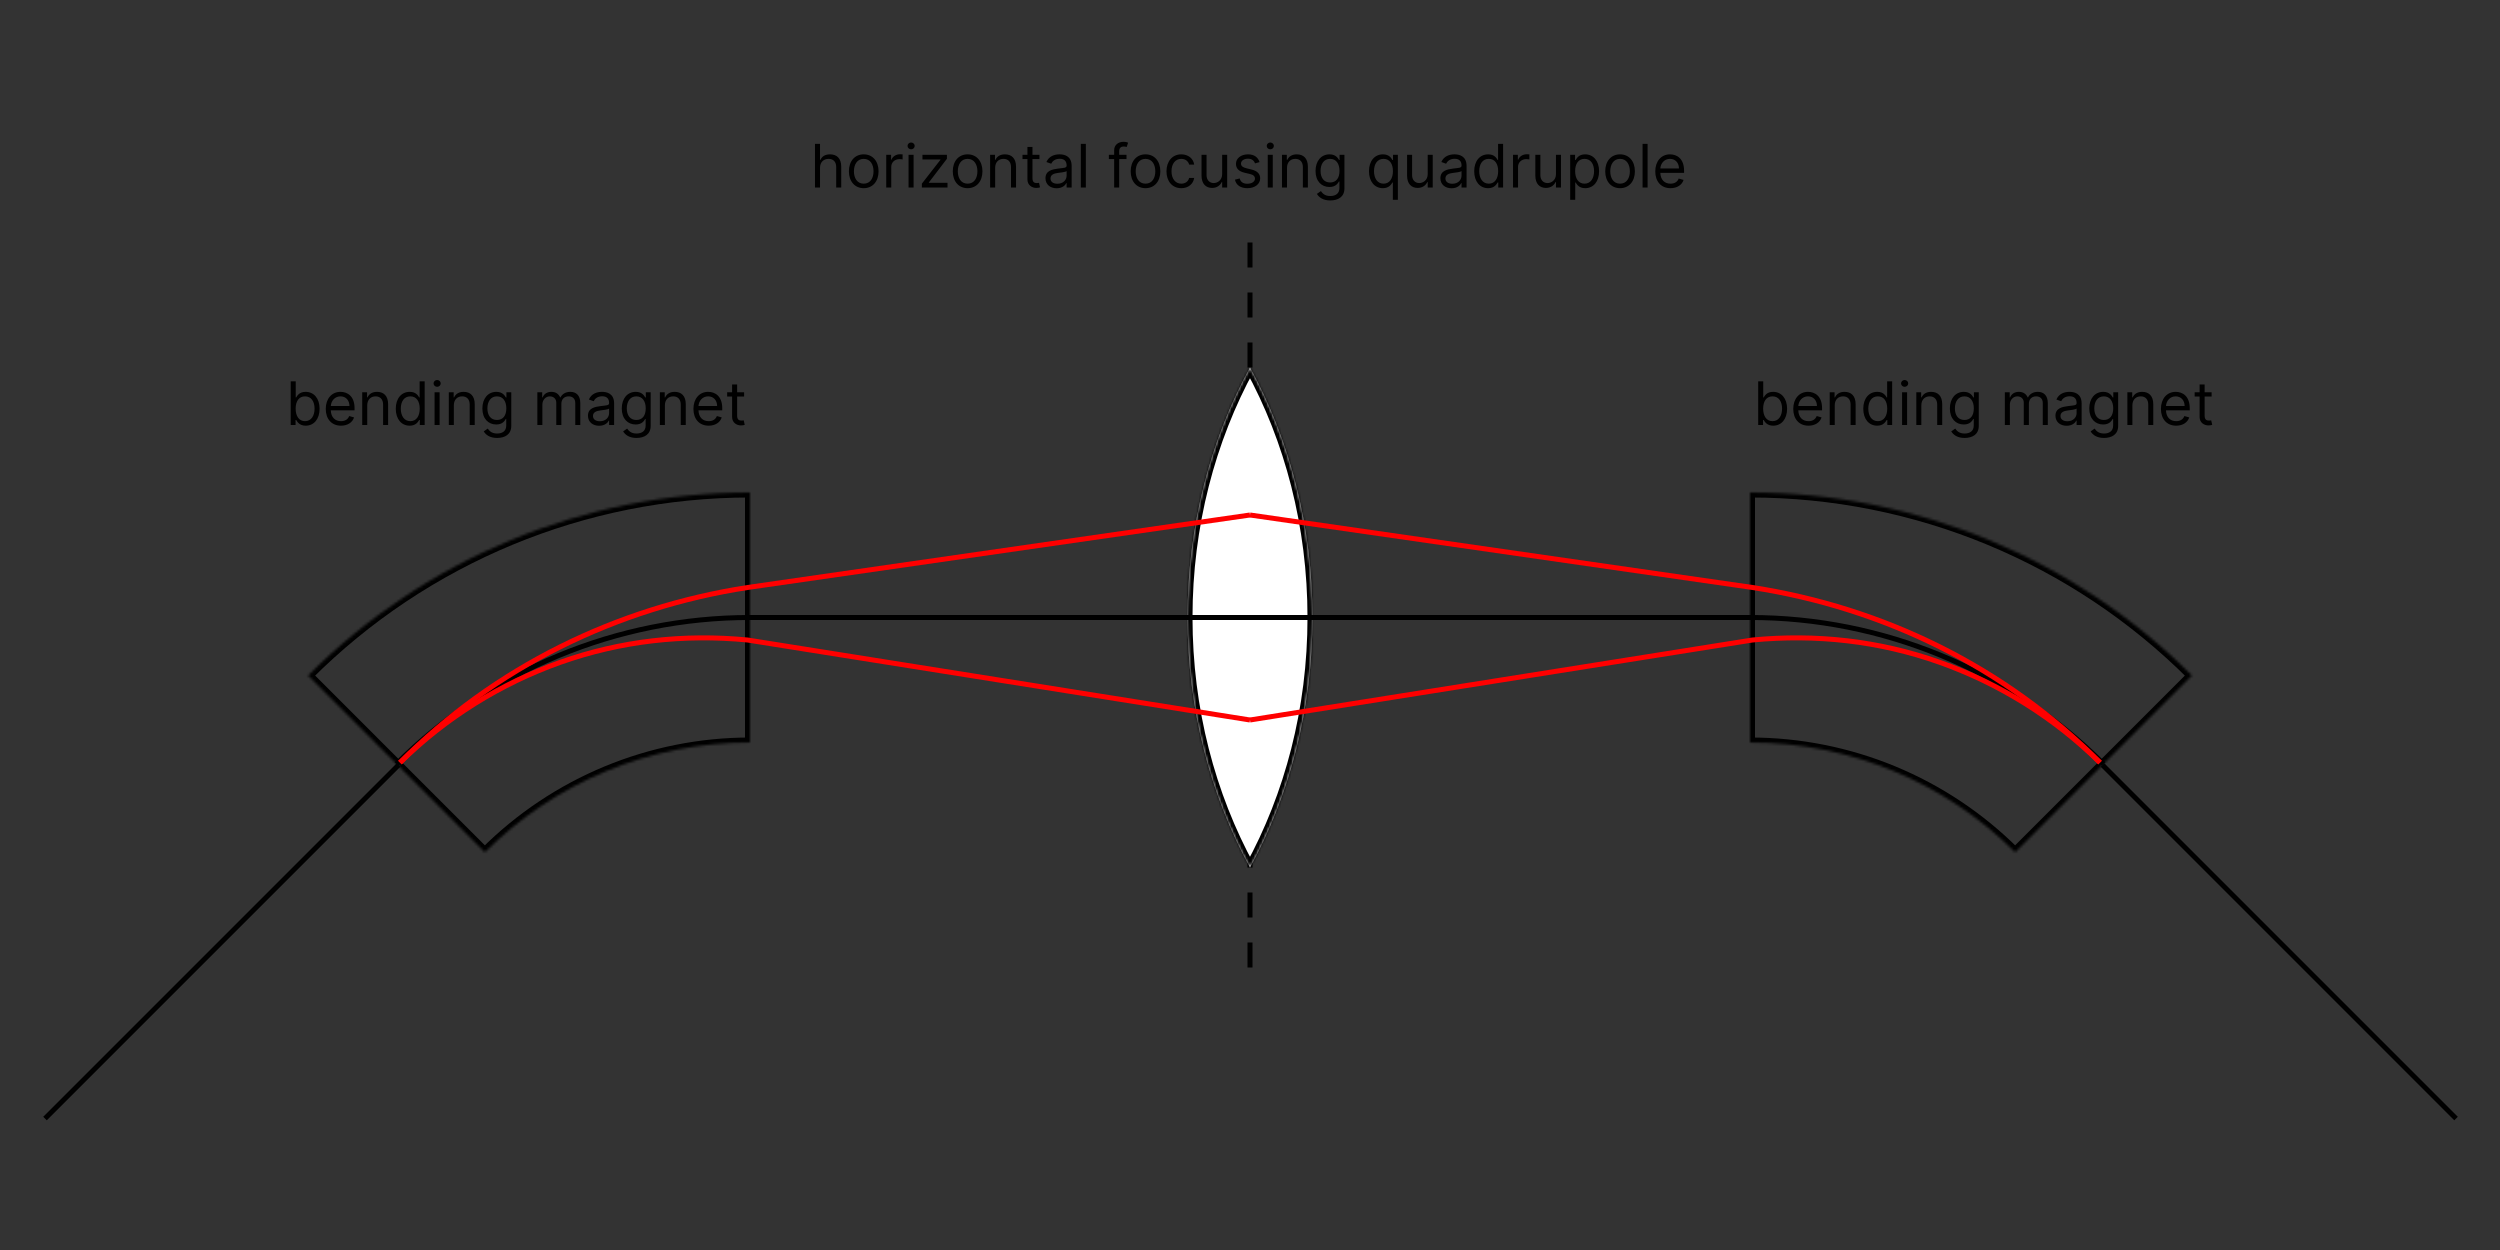 <svg width="1000" height="500" viewBox="0 0 1000 500" fill="none" xmlns="http://www.w3.org/2000/svg">
<rect x="0" y="0" width="1000" height="500" fill="#333333" stroke="none"/>
<path d="M500 97L500 397" stroke="black" stroke-width="2" stroke-dasharray="10 10"/>
<mask id="path-2-inside-1" fill="white">
<path fill-rule="evenodd" clip-rule="evenodd" d="M500 347C515.832 318.085 525 283.784 525 247C525 210.216 515.832 175.915 500 147C484.168 175.915 475 210.216 475 247C475 283.784 484.168 318.085 500 347Z"/>
</mask>
<path fill-rule="evenodd" clip-rule="evenodd" d="M500 347C515.832 318.085 525 283.784 525 247C525 210.216 515.832 175.915 500 147C484.168 175.915 475 210.216 475 247C475 283.784 484.168 318.085 500 347Z" fill="white"/>
<path d="M500 347L498.246 347.96L500 351.164L501.754 347.96L500 347ZM500 147L501.754 146.039L500 142.836L498.246 146.039L500 147ZM523 247C523 283.452 513.914 317.423 498.246 346.039L501.754 347.96C517.749 318.748 527 284.116 527 247H523ZM498.246 147.961C513.914 176.577 523 210.548 523 247H527C527 209.884 517.749 175.252 501.754 146.039L498.246 147.961ZM477 247C477 210.548 486.086 176.577 501.754 147.961L498.246 146.039C482.251 175.252 473 209.884 473 247H477ZM501.754 346.039C486.086 317.423 477 283.452 477 247H473C473 284.116 482.251 318.748 498.246 347.96L501.754 346.039Z" fill="black" mask="url(#path-2-inside-1)"/>
<path d="M328.005 67.125C328.005 64.841 329.462 63.545 331.448 63.545C333.34 63.545 334.482 64.739 334.482 66.818V75H336.493V66.682C336.493 63.315 334.703 61.739 332.027 61.739C329.965 61.739 328.789 62.599 328.175 63.955H328.005V57.545H325.993V75H328.005V67.125ZM345.491 75.273C349.037 75.273 351.423 72.579 351.423 68.523C351.423 64.432 349.037 61.739 345.491 61.739C341.946 61.739 339.559 64.432 339.559 68.523C339.559 72.579 341.946 75.273 345.491 75.273ZM345.491 73.466C342.798 73.466 341.571 71.148 341.571 68.523C341.571 65.898 342.798 63.545 345.491 63.545C348.184 63.545 349.412 65.898 349.412 68.523C349.412 71.148 348.184 73.466 345.491 73.466ZM354.493 75H356.505V66.716C356.505 64.943 357.902 63.648 359.811 63.648C360.348 63.648 360.902 63.75 361.039 63.784V61.739C360.809 61.722 360.28 61.705 359.982 61.705C358.414 61.705 357.05 62.591 356.573 63.886H356.436V61.909H354.493V75ZM363.423 75H365.434V61.909H363.423V75ZM364.446 59.727C365.23 59.727 365.877 59.114 365.877 58.364C365.877 57.614 365.23 57 364.446 57C363.662 57 363.014 57.614 363.014 58.364C363.014 59.114 363.662 59.727 364.446 59.727ZM368.743 75H379.005V73.125H371.539V72.989L378.766 63.511V61.909H368.982V63.784H376.175V63.92L368.743 73.466V75ZM387.046 75.273C390.591 75.273 392.978 72.579 392.978 68.523C392.978 64.432 390.591 61.739 387.046 61.739C383.5 61.739 381.114 64.432 381.114 68.523C381.114 72.579 383.5 75.273 387.046 75.273ZM387.046 73.466C384.353 73.466 383.125 71.148 383.125 68.523C383.125 65.898 384.353 63.545 387.046 63.545C389.739 63.545 390.966 65.898 390.966 68.523C390.966 71.148 389.739 73.466 387.046 73.466ZM398.059 67.125C398.059 64.841 399.474 63.545 401.4 63.545C403.267 63.545 404.4 64.764 404.4 66.818V75H406.412V66.682C406.412 63.341 404.63 61.739 401.98 61.739C400.002 61.739 398.775 62.625 398.162 63.955H397.991V61.909H396.048V75H398.059V67.125ZM415.78 61.909H412.985V58.773H410.973V61.909H408.996V63.614H410.973V71.796C410.973 74.079 412.814 75.171 414.519 75.171C415.269 75.171 415.746 75.034 416.019 74.932L415.61 73.125C415.439 73.159 415.167 73.227 414.723 73.227C413.837 73.227 412.985 72.954 412.985 71.25V63.614H415.78V61.909ZM422.658 75.307C424.942 75.307 426.135 74.079 426.544 73.227H426.647V75H428.658V66.375C428.658 62.216 425.488 61.739 423.817 61.739C421.84 61.739 419.59 62.42 418.567 64.807L420.476 65.489C420.919 64.534 421.968 63.511 423.885 63.511C425.735 63.511 426.647 64.492 426.647 66.171V66.239C426.647 67.21 425.658 67.125 423.272 67.432C420.843 67.747 418.192 68.284 418.192 71.284C418.192 73.841 420.169 75.307 422.658 75.307ZM422.965 73.5C421.363 73.5 420.203 72.784 420.203 71.386C420.203 69.852 421.601 69.375 423.169 69.171C424.022 69.068 426.306 68.829 426.647 68.421V70.261C426.647 71.898 425.351 73.5 422.965 73.5ZM434.341 57.545H432.329V75H434.341V57.545ZM450.604 61.909H447.672V60.58C447.672 59.284 448.218 58.602 449.547 58.602C450.127 58.602 450.468 58.739 450.672 58.807L451.252 57.068C450.945 56.932 450.331 56.727 449.343 56.727C447.468 56.727 445.661 57.852 445.661 60.102V61.909H443.547V63.614H445.661V75H447.672V63.614H450.604V61.909ZM458.202 75.273C461.748 75.273 464.134 72.579 464.134 68.523C464.134 64.432 461.748 61.739 458.202 61.739C454.657 61.739 452.27 64.432 452.27 68.523C452.27 72.579 454.657 75.273 458.202 75.273ZM458.202 73.466C455.509 73.466 454.282 71.148 454.282 68.523C454.282 65.898 455.509 63.545 458.202 63.545C460.895 63.545 462.123 65.898 462.123 68.523C462.123 71.148 460.895 73.466 458.202 73.466ZM472.522 75.273C475.42 75.273 477.329 73.5 477.67 71.182H475.659C475.284 72.614 474.091 73.466 472.522 73.466C470.136 73.466 468.602 71.489 468.602 68.454C468.602 65.489 470.17 63.545 472.522 63.545C474.295 63.545 475.352 64.636 475.659 65.829H477.67C477.329 63.375 475.25 61.739 472.488 61.739C468.943 61.739 466.591 64.534 466.591 68.523C466.591 72.443 468.841 75.273 472.522 75.273ZM488.86 69.648C488.86 72.102 486.985 73.227 485.485 73.227C483.815 73.227 482.622 72 482.622 70.091V61.909H480.61V70.227C480.61 73.568 482.383 75.171 484.838 75.171C486.815 75.171 488.11 74.114 488.724 72.784H488.86V75H490.872V61.909H488.86V69.648ZM503.828 64.841C503.198 62.983 501.783 61.739 499.192 61.739C496.431 61.739 494.385 63.307 494.385 65.523C494.385 67.329 495.459 68.54 497.863 69.102L500.044 69.614C501.365 69.921 501.988 70.551 501.988 71.454C501.988 72.579 500.794 73.5 498.919 73.5C497.275 73.5 496.243 72.793 495.885 71.386L493.976 71.864C494.445 74.088 496.277 75.273 498.953 75.273C501.996 75.273 504.067 73.611 504.067 71.352C504.067 69.528 502.925 68.378 500.59 67.807L498.647 67.329C497.096 66.946 496.397 66.426 496.397 65.421C496.397 64.296 497.59 63.477 499.192 63.477C500.948 63.477 501.672 64.449 502.022 65.352L503.828 64.841ZM507.095 75H509.106V61.909H507.095V75ZM508.118 59.727C508.902 59.727 509.549 59.114 509.549 58.364C509.549 57.614 508.902 57 508.118 57C507.333 57 506.686 57.614 506.686 58.364C506.686 59.114 507.333 59.727 508.118 59.727ZM514.801 67.125C514.801 64.841 516.216 63.545 518.142 63.545C520.009 63.545 521.142 64.764 521.142 66.818V75H523.154V66.682C523.154 63.341 521.373 61.739 518.722 61.739C516.745 61.739 515.517 62.625 514.904 63.955H514.733V61.909H512.79V75H514.801V67.125ZM532.113 80.182C535.25 80.182 537.772 78.75 537.772 75.375V61.909H535.829V63.989H535.625C535.181 63.307 534.363 61.739 531.806 61.739C528.5 61.739 526.216 64.364 526.216 68.386C526.216 72.477 528.602 74.796 531.772 74.796C534.329 74.796 535.147 73.296 535.591 72.579H535.761V75.239C535.761 77.421 534.227 78.409 532.113 78.409C529.735 78.409 528.9 77.156 528.363 76.432L526.761 77.557C527.579 78.929 529.19 80.182 532.113 80.182ZM532.045 72.989C529.522 72.989 528.227 71.079 528.227 68.352C528.227 65.693 529.488 63.545 532.045 63.545C534.5 63.545 535.795 65.523 535.795 68.352C535.795 71.25 534.466 72.989 532.045 72.989ZM559.147 79.909V61.909H557.204V63.989H556.966C556.522 63.307 555.738 61.739 553.181 61.739C549.875 61.739 547.591 64.364 547.591 68.489C547.591 72.648 549.875 75.273 553.147 75.273C555.67 75.273 556.522 73.704 556.966 72.989H557.136V79.909H559.147ZM557.17 68.454C557.17 71.421 555.841 73.466 553.42 73.466C550.897 73.466 549.602 71.25 549.602 68.454C549.602 65.693 550.863 63.545 553.42 63.545C555.875 63.545 557.17 65.523 557.17 68.454ZM571.079 69.648C571.079 72.102 569.204 73.227 567.704 73.227C566.034 73.227 564.841 72 564.841 70.091V61.909H562.829V70.227C562.829 73.568 564.602 75.171 567.056 75.171C569.034 75.171 570.329 74.114 570.943 72.784H571.079V75H573.091V61.909H571.079V69.648ZM580.627 75.307C582.911 75.307 584.104 74.079 584.513 73.227H584.615V75H586.627V66.375C586.627 62.216 583.456 61.739 581.786 61.739C579.809 61.739 577.559 62.42 576.536 64.807L578.445 65.489C578.888 64.534 579.936 63.511 581.854 63.511C583.703 63.511 584.615 64.492 584.615 66.171V66.239C584.615 67.21 583.627 67.125 581.24 67.432C578.811 67.747 576.161 68.284 576.161 71.284C576.161 73.841 578.138 75.307 580.627 75.307ZM580.934 73.5C579.331 73.5 578.172 72.784 578.172 71.386C578.172 69.852 579.57 69.375 581.138 69.171C581.99 69.068 584.275 68.829 584.615 68.421V70.261C584.615 71.898 583.32 73.5 580.934 73.5ZM595.241 75.273C597.764 75.273 598.616 73.704 599.059 72.989H599.298V75H601.241V57.545H599.23V63.989H599.059C598.616 63.307 597.832 61.739 595.275 61.739C591.968 61.739 589.684 64.364 589.684 68.489C589.684 72.648 591.968 75.273 595.241 75.273ZM595.514 73.466C592.991 73.466 591.696 71.25 591.696 68.454C591.696 65.693 592.957 63.545 595.514 63.545C597.968 63.545 599.264 65.523 599.264 68.454C599.264 71.421 597.934 73.466 595.514 73.466ZM605.204 75H607.216V66.716C607.216 64.943 608.613 63.648 610.522 63.648C611.059 63.648 611.613 63.75 611.75 63.784V61.739C611.52 61.722 610.991 61.705 610.693 61.705C609.125 61.705 607.761 62.591 607.284 63.886H607.147V61.909H605.204V75ZM622.384 69.648C622.384 72.102 620.509 73.227 619.009 73.227C617.338 73.227 616.145 72 616.145 70.091V61.909H614.134V70.227C614.134 73.568 615.907 75.171 618.361 75.171C620.338 75.171 621.634 74.114 622.248 72.784H622.384V75H624.395V61.909H622.384V69.648ZM628.079 79.909H630.091V72.989H630.261C630.704 73.704 631.556 75.273 634.079 75.273C637.352 75.273 639.636 72.648 639.636 68.489C639.636 64.364 637.352 61.739 634.045 61.739C631.488 61.739 630.704 63.307 630.261 63.989H630.022V61.909H628.079V79.909ZM630.056 68.454C630.056 65.523 631.352 63.545 633.806 63.545C636.363 63.545 637.625 65.693 637.625 68.454C637.625 71.25 636.329 73.466 633.806 73.466C631.386 73.466 630.056 71.421 630.056 68.454ZM648.022 75.273C651.568 75.273 653.954 72.579 653.954 68.523C653.954 64.432 651.568 61.739 648.022 61.739C644.477 61.739 642.091 64.432 642.091 68.523C642.091 72.579 644.477 75.273 648.022 75.273ZM648.022 73.466C645.329 73.466 644.102 71.148 644.102 68.523C644.102 65.898 645.329 63.545 648.022 63.545C650.716 63.545 651.943 65.898 651.943 68.523C651.943 71.148 650.716 73.466 648.022 73.466ZM659.036 57.545H657.025V75H659.036V57.545ZM668.208 75.273C670.868 75.273 672.811 73.943 673.424 71.966L671.481 71.421C670.97 72.784 669.785 73.466 668.208 73.466C665.848 73.466 664.22 71.94 664.126 69.136H673.629V68.284C673.629 63.409 670.731 61.739 668.004 61.739C664.458 61.739 662.106 64.534 662.106 68.557C662.106 72.579 664.424 75.273 668.208 75.273ZM664.126 67.398C664.262 65.361 665.703 63.545 668.004 63.545C670.186 63.545 671.583 65.182 671.583 67.398H664.126Z" fill="black"/>
<path d="M116.282 170H118.225V167.989H118.463C118.907 168.705 119.759 170.273 122.282 170.273C125.554 170.273 127.838 167.648 127.838 163.489C127.838 159.364 125.554 156.739 122.248 156.739C119.691 156.739 118.907 158.307 118.463 158.989H118.293V152.545H116.282V170ZM118.259 163.455C118.259 160.523 119.554 158.545 122.009 158.545C124.566 158.545 125.827 160.693 125.827 163.455C125.827 166.25 124.532 168.466 122.009 168.466C119.588 168.466 118.259 166.42 118.259 163.455ZM136.404 170.273C139.063 170.273 141.006 168.943 141.62 166.966L139.676 166.42C139.165 167.784 137.98 168.466 136.404 168.466C134.043 168.466 132.415 166.94 132.321 164.136H141.824V163.284C141.824 158.409 138.926 156.739 136.199 156.739C132.654 156.739 130.301 159.534 130.301 163.557C130.301 167.58 132.62 170.273 136.404 170.273ZM132.321 162.398C132.458 160.361 133.898 158.545 136.199 158.545C138.381 158.545 139.779 160.182 139.779 162.398H132.321ZM146.895 162.125C146.895 159.841 148.31 158.545 150.236 158.545C152.103 158.545 153.236 159.764 153.236 161.818V170H155.248V161.682C155.248 158.341 153.466 156.739 150.816 156.739C148.838 156.739 147.611 157.625 146.998 158.955H146.827V156.909H144.884V170H146.895V162.125ZM163.866 170.273C166.389 170.273 167.241 168.705 167.684 167.989H167.923V170H169.866V152.545H167.855V158.989H167.684C167.241 158.307 166.457 156.739 163.9 156.739C160.593 156.739 158.309 159.364 158.309 163.489C158.309 167.648 160.593 170.273 163.866 170.273ZM164.139 168.466C161.616 168.466 160.321 166.25 160.321 163.455C160.321 160.693 161.582 158.545 164.139 158.545C166.593 158.545 167.889 160.523 167.889 163.455C167.889 166.42 166.559 168.466 164.139 168.466ZM173.829 170H175.841V156.909H173.829V170ZM174.852 154.727C175.636 154.727 176.284 154.114 176.284 153.364C176.284 152.614 175.636 152 174.852 152C174.068 152 173.42 152.614 173.42 153.364C173.42 154.114 174.068 154.727 174.852 154.727ZM181.536 162.125C181.536 159.841 182.951 158.545 184.877 158.545C186.743 158.545 187.877 159.764 187.877 161.818V170H189.888V161.682C189.888 158.341 188.107 156.739 185.456 156.739C183.479 156.739 182.252 157.625 181.638 158.955H181.468V156.909H179.525V170H181.536V162.125ZM198.848 175.182C201.984 175.182 204.507 173.75 204.507 170.375V156.909H202.564V158.989H202.359C201.916 158.307 201.098 156.739 198.541 156.739C195.234 156.739 192.95 159.364 192.95 163.386C192.95 167.477 195.336 169.795 198.507 169.795C201.064 169.795 201.882 168.295 202.325 167.58H202.495V170.239C202.495 172.42 200.961 173.409 198.848 173.409C196.47 173.409 195.635 172.156 195.098 171.432L193.495 172.557C194.314 173.929 195.924 175.182 198.848 175.182ZM198.779 167.989C196.257 167.989 194.961 166.08 194.961 163.352C194.961 160.693 196.223 158.545 198.779 158.545C201.234 158.545 202.529 160.523 202.529 163.352C202.529 166.25 201.2 167.989 198.779 167.989ZM214.939 170H216.95V161.818C216.95 159.901 218.348 158.545 219.916 158.545C221.441 158.545 222.507 159.543 222.507 161.034V170H224.552V161.477C224.552 159.79 225.609 158.545 227.45 158.545C228.882 158.545 230.109 159.304 230.109 161.239V170H232.12V161.239C232.12 158.162 230.467 156.739 228.132 156.739C226.257 156.739 224.885 157.599 224.211 158.955H224.075C223.427 157.557 222.285 156.739 220.564 156.739C218.859 156.739 217.598 157.557 217.052 158.955H216.882V156.909H214.939V170ZM239.65 170.307C241.934 170.307 243.127 169.08 243.537 168.227H243.639V170H245.65V161.375C245.65 157.216 242.48 156.739 240.809 156.739C238.832 156.739 236.582 157.42 235.559 159.807L237.468 160.489C237.912 159.534 238.96 158.511 240.877 158.511C242.727 158.511 243.639 159.491 243.639 161.17V161.239C243.639 162.21 242.65 162.125 240.264 162.432C237.835 162.747 235.184 163.284 235.184 166.284C235.184 168.841 237.162 170.307 239.65 170.307ZM239.957 168.5C238.355 168.5 237.196 167.784 237.196 166.386C237.196 164.852 238.593 164.375 240.162 164.17C241.014 164.068 243.298 163.83 243.639 163.42V165.261C243.639 166.898 242.343 168.5 239.957 168.5ZM254.605 175.182C257.742 175.182 260.265 173.75 260.265 170.375V156.909H258.321V158.989H258.117C257.674 158.307 256.855 156.739 254.299 156.739C250.992 156.739 248.708 159.364 248.708 163.386C248.708 167.477 251.094 169.795 254.265 169.795C256.821 169.795 257.64 168.295 258.083 167.58H258.253V170.239C258.253 172.42 256.719 173.409 254.605 173.409C252.228 173.409 251.392 172.156 250.855 171.432L249.253 172.557C250.071 173.929 251.682 175.182 254.605 175.182ZM254.537 167.989C252.015 167.989 250.719 166.08 250.719 163.352C250.719 160.693 251.98 158.545 254.537 158.545C256.992 158.545 258.287 160.523 258.287 163.352C258.287 166.25 256.958 167.989 254.537 167.989ZM265.958 162.125C265.958 159.841 267.373 158.545 269.299 158.545C271.165 158.545 272.299 159.764 272.299 161.818V170H274.31V161.682C274.31 158.341 272.529 156.739 269.878 156.739C267.901 156.739 266.674 157.625 266.06 158.955H265.89V156.909H263.946V170H265.958V162.125ZM283.474 170.273C286.133 170.273 288.076 168.943 288.69 166.966L286.747 166.42C286.235 167.784 285.051 168.466 283.474 168.466C281.113 168.466 279.485 166.94 279.392 164.136H288.895V163.284C288.895 158.409 285.997 156.739 283.27 156.739C279.724 156.739 277.372 159.534 277.372 163.557C277.372 167.58 279.69 170.273 283.474 170.273ZM279.392 162.398C279.528 160.361 280.968 158.545 283.27 158.545C285.451 158.545 286.849 160.182 286.849 162.398H279.392ZM297.647 156.909H294.852V153.773H292.841V156.909H290.863V158.614H292.841V166.795C292.841 169.08 294.681 170.17 296.386 170.17C297.136 170.17 297.613 170.034 297.886 169.932L297.477 168.125C297.306 168.159 297.034 168.227 296.591 168.227C295.704 168.227 294.852 167.955 294.852 166.25V158.614H297.647V156.909Z" fill="black"/>
<path d="M703.282 170H705.225V167.989H705.463C705.907 168.705 706.759 170.273 709.282 170.273C712.554 170.273 714.838 167.648 714.838 163.489C714.838 159.364 712.554 156.739 709.248 156.739C706.691 156.739 705.907 158.307 705.463 158.989H705.293V152.545H703.282V170ZM705.259 163.455C705.259 160.523 706.554 158.545 709.009 158.545C711.566 158.545 712.827 160.693 712.827 163.455C712.827 166.25 711.532 168.466 709.009 168.466C706.588 168.466 705.259 166.42 705.259 163.455ZM723.404 170.273C726.063 170.273 728.006 168.943 728.62 166.966L726.676 166.42C726.165 167.784 724.98 168.466 723.404 168.466C721.043 168.466 719.415 166.94 719.321 164.136H728.824V163.284C728.824 158.409 725.926 156.739 723.199 156.739C719.654 156.739 717.301 159.534 717.301 163.557C717.301 167.58 719.62 170.273 723.404 170.273ZM719.321 162.398C719.458 160.361 720.898 158.545 723.199 158.545C725.381 158.545 726.779 160.182 726.779 162.398H719.321ZM733.895 162.125C733.895 159.841 735.31 158.545 737.236 158.545C739.103 158.545 740.236 159.764 740.236 161.818V170H742.248V161.682C742.248 158.341 740.466 156.739 737.816 156.739C735.838 156.739 734.611 157.625 733.998 158.955H733.827V156.909H731.884V170H733.895V162.125ZM750.866 170.273C753.389 170.273 754.241 168.705 754.684 167.989H754.923V170H756.866V152.545H754.855V158.989H754.684C754.241 158.307 753.457 156.739 750.9 156.739C747.593 156.739 745.309 159.364 745.309 163.489C745.309 167.648 747.593 170.273 750.866 170.273ZM751.139 168.466C748.616 168.466 747.321 166.25 747.321 163.455C747.321 160.693 748.582 158.545 751.139 158.545C753.593 158.545 754.889 160.523 754.889 163.455C754.889 166.42 753.559 168.466 751.139 168.466ZM760.829 170H762.841V156.909H760.829V170ZM761.852 154.727C762.636 154.727 763.284 154.114 763.284 153.364C763.284 152.614 762.636 152 761.852 152C761.068 152 760.42 152.614 760.42 153.364C760.42 154.114 761.068 154.727 761.852 154.727ZM768.536 162.125C768.536 159.841 769.951 158.545 771.877 158.545C773.743 158.545 774.877 159.764 774.877 161.818V170H776.888V161.682C776.888 158.341 775.107 156.739 772.456 156.739C770.479 156.739 769.252 157.625 768.638 158.955H768.468V156.909H766.525V170H768.536V162.125ZM785.848 175.182C788.984 175.182 791.507 173.75 791.507 170.375V156.909H789.564V158.989H789.359C788.916 158.307 788.098 156.739 785.541 156.739C782.234 156.739 779.95 159.364 779.95 163.386C779.95 167.477 782.336 169.795 785.507 169.795C788.064 169.795 788.882 168.295 789.325 167.58H789.495V170.239C789.495 172.42 787.961 173.409 785.848 173.409C783.47 173.409 782.635 172.156 782.098 171.432L780.495 172.557C781.314 173.929 782.924 175.182 785.848 175.182ZM785.779 167.989C783.257 167.989 781.961 166.08 781.961 163.352C781.961 160.693 783.223 158.545 785.779 158.545C788.234 158.545 789.529 160.523 789.529 163.352C789.529 166.25 788.2 167.989 785.779 167.989ZM801.939 170H803.95V161.818C803.95 159.901 805.348 158.545 806.916 158.545C808.441 158.545 809.507 159.543 809.507 161.034V170H811.552V161.477C811.552 159.79 812.609 158.545 814.45 158.545C815.882 158.545 817.109 159.304 817.109 161.239V170H819.12V161.239C819.12 158.162 817.467 156.739 815.132 156.739C813.257 156.739 811.885 157.599 811.211 158.955H811.075C810.427 157.557 809.285 156.739 807.564 156.739C805.859 156.739 804.598 157.557 804.052 158.955H803.882V156.909H801.939V170ZM826.65 170.307C828.934 170.307 830.127 169.08 830.537 168.227H830.639V170H832.65V161.375C832.65 157.216 829.48 156.739 827.809 156.739C825.832 156.739 823.582 157.42 822.559 159.807L824.468 160.489C824.912 159.534 825.96 158.511 827.877 158.511C829.727 158.511 830.639 159.491 830.639 161.17V161.239C830.639 162.21 829.65 162.125 827.264 162.432C824.835 162.747 822.184 163.284 822.184 166.284C822.184 168.841 824.162 170.307 826.65 170.307ZM826.957 168.5C825.355 168.5 824.196 167.784 824.196 166.386C824.196 164.852 825.593 164.375 827.162 164.17C828.014 164.068 830.298 163.83 830.639 163.42V165.261C830.639 166.898 829.343 168.5 826.957 168.5ZM841.605 175.182C844.742 175.182 847.265 173.75 847.265 170.375V156.909H845.321V158.989H845.117C844.674 158.307 843.855 156.739 841.299 156.739C837.992 156.739 835.708 159.364 835.708 163.386C835.708 167.477 838.094 169.795 841.265 169.795C843.821 169.795 844.64 168.295 845.083 167.58H845.253V170.239C845.253 172.42 843.719 173.409 841.605 173.409C839.228 173.409 838.392 172.156 837.855 171.432L836.253 172.557C837.071 173.929 838.682 175.182 841.605 175.182ZM841.537 167.989C839.015 167.989 837.719 166.08 837.719 163.352C837.719 160.693 838.98 158.545 841.537 158.545C843.992 158.545 845.287 160.523 845.287 163.352C845.287 166.25 843.958 167.989 841.537 167.989ZM852.958 162.125C852.958 159.841 854.373 158.545 856.299 158.545C858.165 158.545 859.299 159.764 859.299 161.818V170H861.31V161.682C861.31 158.341 859.529 156.739 856.878 156.739C854.901 156.739 853.674 157.625 853.06 158.955H852.89V156.909H850.946V170H852.958V162.125ZM870.474 170.273C873.133 170.273 875.076 168.943 875.69 166.966L873.747 166.42C873.235 167.784 872.051 168.466 870.474 168.466C868.113 168.466 866.485 166.94 866.392 164.136H875.895V163.284C875.895 158.409 872.997 156.739 870.27 156.739C866.724 156.739 864.372 159.534 864.372 163.557C864.372 167.58 866.69 170.273 870.474 170.273ZM866.392 162.398C866.528 160.361 867.968 158.545 870.27 158.545C872.451 158.545 873.849 160.182 873.849 162.398H866.392ZM884.647 156.909H881.852V153.773H879.841V156.909H877.863V158.614H879.841V166.795C879.841 169.08 881.681 170.17 883.386 170.17C884.136 170.17 884.613 170.034 884.886 169.932L884.477 168.125C884.306 168.159 884.034 168.227 883.591 168.227C882.704 168.227 881.852 167.955 881.852 166.25V158.614H884.647V156.909Z" fill="black"/>
<mask id="path-7-inside-2" fill="white">
<path fill-rule="evenodd" clip-rule="evenodd" d="M123.223 270.223C170.107 223.339 233.696 197 300 197V297C260.218 297 222.064 312.804 193.934 340.934L123.223 270.223Z"/>
</mask>
<path d="M300 197H302V195H300V197ZM123.223 270.223L121.809 268.809L120.395 270.223L121.809 271.637L123.223 270.223ZM300 297V299H302V297H300ZM193.934 340.934L192.52 342.348L193.934 343.762L195.348 342.348L193.934 340.934ZM300 195C233.165 195 169.068 221.55 121.809 268.809L124.638 271.637C171.147 225.128 234.226 199 300 199V195ZM302 297V197H298V297H302ZM300 295C259.687 295 221.025 311.014 192.52 339.52L195.348 342.348C223.104 314.593 260.748 299 300 299V295ZM121.809 271.637L192.52 342.348L195.348 339.52L124.638 268.809L121.809 271.637Z" fill="black" mask="url(#path-7-inside-2)"/>
<mask id="path-9-inside-3" fill="white">
<path fill-rule="evenodd" clip-rule="evenodd" d="M700 197C766.304 197 829.893 223.339 876.777 270.223L806.066 340.934C777.936 312.804 739.782 297 700 297L700 197Z"/>
</mask>
<path d="M876.777 270.223L878.191 271.637L879.605 270.223L878.191 268.809L876.777 270.223ZM700 197V195H698L698 197L700 197ZM806.066 340.934L804.652 342.348L806.066 343.762L807.48 342.348L806.066 340.934ZM700 297H698V299H700V297ZM878.191 268.809C830.932 221.55 766.835 195 700 195V199C765.774 199 828.853 225.128 875.362 271.637L878.191 268.809ZM807.48 342.348L878.191 271.637L875.362 268.809L804.652 339.52L807.48 342.348ZM807.48 339.52C778.975 311.014 740.313 295 700 295V299C739.252 299 776.896 314.593 804.652 342.348L807.48 339.52ZM698 197L698 297H702L702 197L698 197Z" fill="black" mask="url(#path-9-inside-3)"/>
<path d="M300 247H700" stroke="black" stroke-width="2"/>
<path d="M18 447.421L159.421 306" stroke="black" stroke-width="2"/>
<path d="M841 306L982.421 447.421" stroke="black" stroke-width="2"/>
<path d="M841.421 305.579C803.914 268.071 753.043 247 700 247" stroke="black" stroke-width="2"/>
<path d="M300 247C246.957 247 196.086 268.071 158.579 305.579" stroke="black" stroke-width="2"/>
<path d="M160 305.049C178.225 287.128 200.154 273.417 224.245 264.879C248.337 256.342 273.558 253.554 299 256L500 288" stroke="#FF0000" stroke-width="2"/>
<path d="M160 305C197.893 266.883 246.68 243.093 299 235L500 206" stroke="#FF0000" stroke-width="2"/>
<path d="M840 305.049C821.775 287.128 799.846 273.417 775.755 264.879C751.663 256.342 726.442 253.554 701 256L500 288" stroke="#FF0000" stroke-width="2"/>
<path d="M840 305C802.107 266.883 753.32 243.093 701 235L500 206" stroke="#FF0000" stroke-width="2"/>
</svg>

